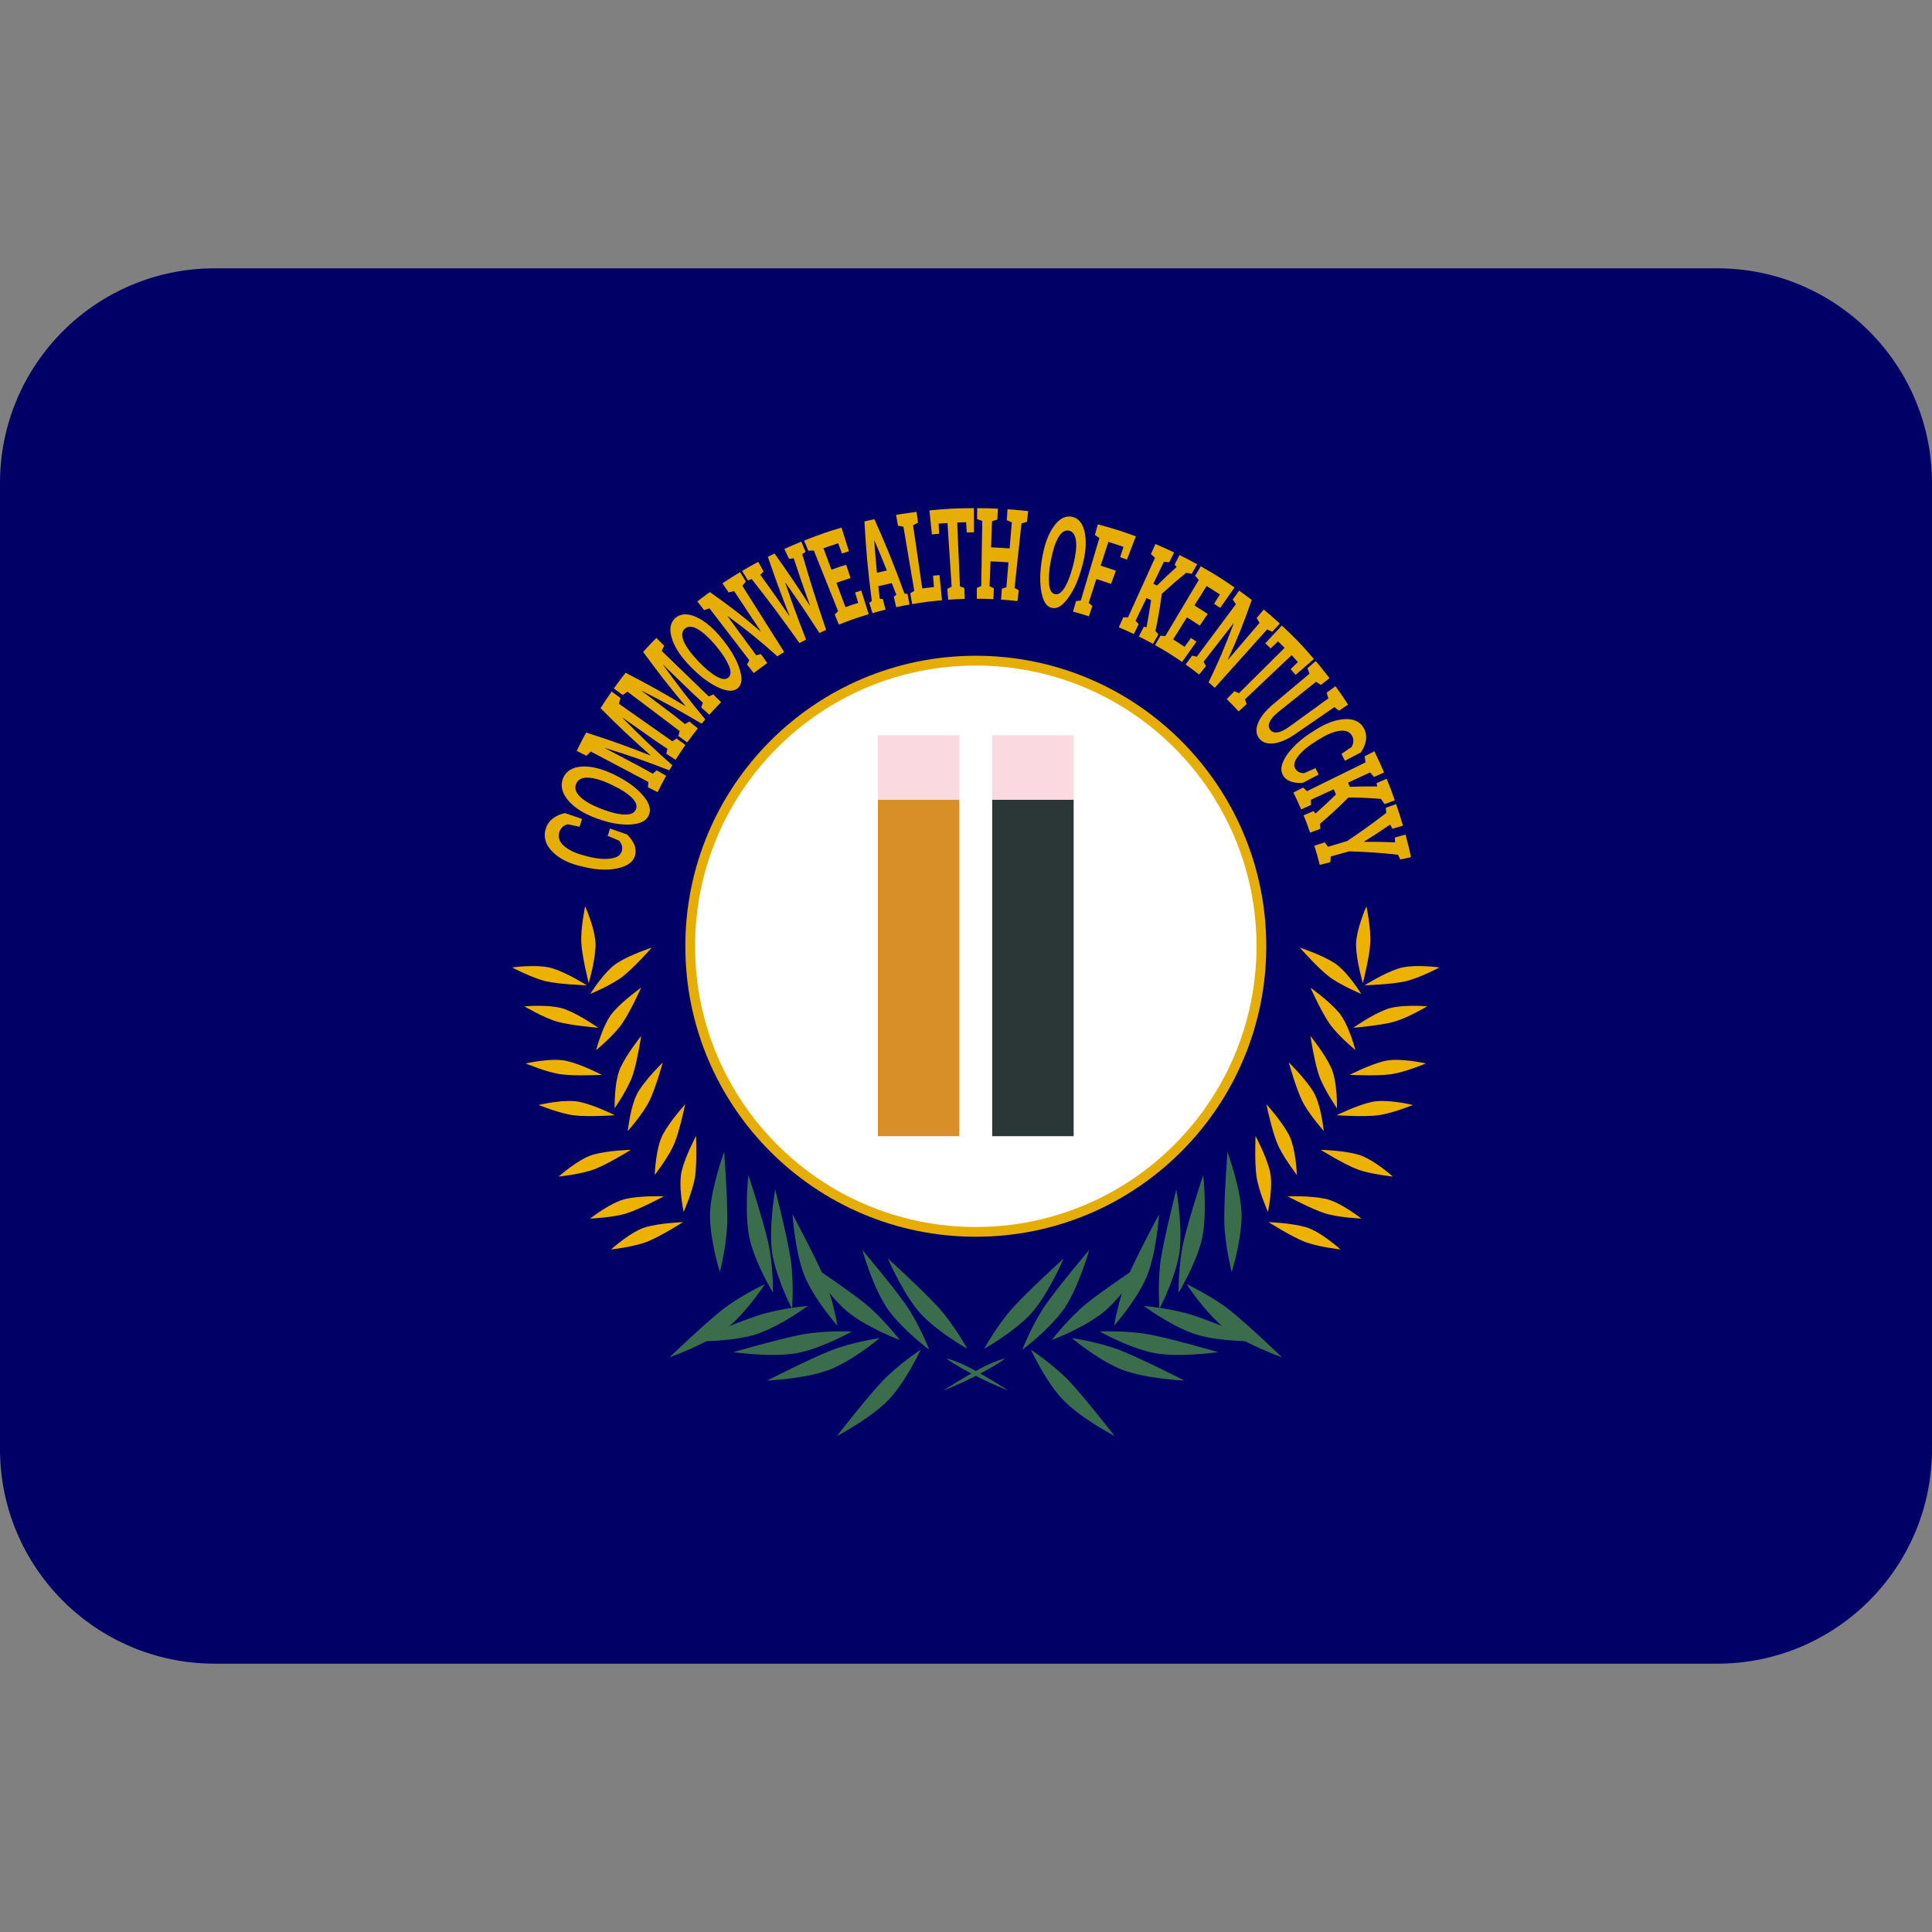 <svg xmlns:dc="http://purl.org/dc/elements/1.1/" xmlns:cc="http://creativecommons.org/ns#" xmlns:rdf="http://www.w3.org/1999/02/22-rdf-syntax-ns#" xmlns:svg="http://www.w3.org/2000/svg" xmlns="http://www.w3.org/2000/svg" viewBox="0 0 45 45" style="enable-background:new 0 0 45 45;" xml:space="preserve" version="1.1" id="svg2"><rect x="0" y="0" width="45" height="45" fill="#808080" stroke="none"/><defs id="defs6"><clipPath id="clipPath16" clipPathUnits="userSpaceOnUse"><path id="path18" d="M 0,36 36,36 36,0 0,0 0,36 Z"/></clipPath></defs><g transform="matrix(1.25,0,0,-1.25,0,45)" id="g10"><g id="g12"><g xmlns="http://www.w3.org/2000/svg" clip-path="url(#clipPath16)" id="g14"><g id="g30"><path id="path20" style="fill:#000066;fill-opacity:1;fill-rule:nonzero;stroke:none" d="m 32,5 c 2.209,0 4,1.791 4,4 l 0,18 c 0,2.209 -1.791,4 -4,4 L 4,31 C 1.791,31 0,29.209 0,27 L 0,9 C 0,6.791 1.791,5 4,5 l 28,0 z"/></g><g id="g34"><path id="path30" style="fill:#e6ad05;fill-opacity:1;fill-rule:nonzero;stroke:none" d="m 10.846,20.74 c -0.019,-0.058 -0.028,-0.087 -0.047,-0.146 -0.088,0.019 -0.132,0.028 -0.221,0.047 -0.038,-0.01 -0.07,-0.027 -0.098,-0.053 -0.028,-0.026 -0.048,-0.06 -0.06,-0.102 -0.026,-0.092 0.006,-0.179 0.097,-0.255 0.09,-0.077 0.219,-0.135 0.386,-0.177 0.023,-0.006 0.034,-0.009 0.057,-0.015 0.166,-0.042 0.307,-0.053 0.423,-0.036 0.114,0.016 0.182,0.061 0.204,0.137 0.009,0.036 0.009,0.07 0,0.105 -0.01,0.036 -0.028,0.066 -0.055,0.092 -0.083,0.034 -0.125,0.052 -0.208,0.088 0.016,0.054 0.025,0.082 0.043,0.136 0.126,-0.044 0.189,-0.066 0.316,-0.109 0.063,-0.061 0.108,-0.125 0.137,-0.192 0.027,-0.068 0.032,-0.135 0.013,-0.201 -0.032,-0.116 -0.132,-0.192 -0.303,-0.234 -0.172,-0.042 -0.378,-0.04 -0.618,0.013 -0.022,0.006 -0.033,0.008 -0.055,0.013 -0.239,0.053 -0.426,0.142 -0.557,0.272 -0.131,0.129 -0.176,0.273 -0.135,0.421 0.024,0.084 0.069,0.153 0.135,0.203 0.066,0.052 0.143,0.086 0.23,0.102 0.127,-0.044 0.19,-0.066 0.316,-0.109"/><path id="path31" style="fill:#e6ad05;fill-opacity:1;fill-rule:nonzero;stroke:none" d="m 11.374,21.388 c -0.158,0.074 -0.296,0.115 -0.413,0.121 -0.116,0.005 -0.192,-0.033 -0.226,-0.115 -0.033,-0.082 -0.007,-0.164 0.079,-0.245 0.085,-0.079 0.211,-0.151 0.375,-0.215 0.011,-0.004 0.016,-0.005 0.026,-0.01 0.166,-0.064 0.307,-0.098 0.421,-0.102 0.115,-0.004 0.185,0.027 0.214,0.097 0.028,0.069 0.001,0.142 -0.083,0.223 -0.084,0.08 -0.206,0.159 -0.368,0.234 -0.01,0.005 -0.015,0.008 -0.025,0.012 m 0.104,0.161 c 0.223,-0.111 0.39,-0.237 0.505,-0.374 0.116,-0.136 0.153,-0.253 0.109,-0.36 -0.043,-0.107 -0.152,-0.164 -0.327,-0.177 -0.177,-0.013 -0.383,0.017 -0.616,0.101 -0.01,0.003 -0.014,0.005 -0.024,0.009 -0.231,0.083 -0.411,0.191 -0.533,0.332 -0.121,0.141 -0.155,0.283 -0.1,0.418 0.055,0.135 0.177,0.21 0.36,0.219 0.182,0.008 0.383,-0.047 0.604,-0.157 l 0.022,-0.011 z"/><path id="path32" style="fill:#e6ad05;fill-opacity:1;fill-rule:nonzero;stroke:none" d="m 11.601,22.627 c -0.001,-0.001 -0.002,-0.001 -0.003,-0.002 0.361,-0.367 0.547,-0.543 0.929,-0.884 -0.023,-0.037 -0.034,-0.056 -0.056,-0.095 -0.473,0.183 -0.712,0.266 -1.198,0.417 -10e-4,-0.001 -10e-4,-0.002 -10e-4,-0.003 0.264,-0.138 0.395,-0.208 0.658,-0.347 0.093,-0.052 0.139,-0.078 0.233,-0.13 0.029,0.025 0.043,0.038 0.073,0.063 0.071,-0.041 0.106,-0.061 0.177,-0.102 -0.066,-0.12 -0.098,-0.181 -0.159,-0.305 -0.072,0.037 -0.109,0.055 -0.181,0.092 0.004,0.04 0.006,0.059 0.009,0.098 -0.429,0.227 -0.645,0.341 -1.075,0.568 -0.031,-0.033 -0.047,-0.049 -0.078,-0.081 -0.074,0.037 -0.11,0.055 -0.183,0.093 0.02,0.04 0.03,0.059 0.049,0.099 0.05,0.098 0.075,0.146 0.127,0.242 0.485,-0.156 0.724,-0.241 1.195,-0.426 10e-4,0.002 10e-4,0.002 0.002,0.004 -0.381,0.338 -0.567,0.513 -0.929,0.876 0.08,0.127 0.121,0.189 0.206,0.31 0.067,-0.049 0.101,-0.072 0.167,-0.12 -0.013,-0.043 -0.019,-0.064 -0.031,-0.107 0.399,-0.28 0.598,-0.42 0.996,-0.7 0.031,0.021 0.048,0.031 0.079,0.052 0.066,-0.048 0.099,-0.071 0.165,-0.119 -0.075,-0.109 -0.112,-0.164 -0.183,-0.278 -0.069,0.045 -0.103,0.067 -0.172,0.112 0.008,0.037 0.012,0.056 0.019,0.093 -0.089,0.06 -0.133,0.089 -0.222,0.149 -0.245,0.172 -0.368,0.258 -0.613,0.431"/><path id="path33" style="fill:#e6ad05;fill-opacity:1;fill-rule:nonzero;stroke:none" d="m 12.361,23.609 c -10e-4,-0.001 -0.002,-0.001 -0.004,-0.002 0.303,-0.415 0.46,-0.618 0.785,-1.012 -0.027,-0.031 -0.041,-0.048 -0.068,-0.08 -0.436,0.259 -0.659,0.381 -1.113,0.613 -10e-4,-10e-4 -10e-4,-0.002 -0.002,-0.003 0.238,-0.18 0.358,-0.269 0.595,-0.45 0.084,-0.066 0.126,-0.099 0.209,-0.166 0.033,0.019 0.049,0.029 0.081,0.047 l 0.159,-0.129 c -0.081,-0.102 -0.121,-0.154 -0.198,-0.262 -0.066,0.048 -0.098,0.073 -0.164,0.121 0.009,0.037 0.013,0.055 0.023,0.092 -0.389,0.294 -0.584,0.44 -0.972,0.734 -0.036,-0.024 -0.054,-0.037 -0.089,-0.063 -0.066,0.049 -0.099,0.074 -0.165,0.122 0.024,0.035 0.037,0.052 0.062,0.086 0.062,0.084 0.093,0.125 0.157,0.207 0.453,-0.235 0.675,-0.359 1.11,-0.62 10e-4,0.001 0.002,0.002 0.003,0.003 -0.326,0.391 -0.483,0.593 -0.786,1.005 0.096,0.107 0.145,0.159 0.246,0.261 0.058,-0.058 0.087,-0.087 0.146,-0.145 -0.019,-0.039 -0.028,-0.058 -0.046,-0.097 0.351,-0.339 0.526,-0.509 0.877,-0.848 0.033,0.015 0.05,0.023 0.084,0.037 0.058,-0.058 0.088,-0.087 0.146,-0.144 -0.09,-0.091 -0.134,-0.138 -0.22,-0.234 -0.061,0.054 -0.091,0.082 -0.151,0.136 0.012,0.035 0.018,0.053 0.031,0.087 -0.079,0.073 -0.118,0.109 -0.196,0.182 -0.217,0.209 -0.325,0.313 -0.54,0.522"/><path id="path34" style="fill:#e6ad05;fill-opacity:1;fill-rule:nonzero;stroke:none" d="m 13.323,23.986 c -0.113,0.134 -0.22,0.231 -0.321,0.29 -0.1,0.058 -0.182,0.061 -0.241,0.009 -0.059,-0.052 -0.065,-0.132 -0.018,-0.239 0.046,-0.105 0.132,-0.222 0.253,-0.351 0.008,-0.008 0.012,-0.012 0.019,-0.02 0.124,-0.13 0.236,-0.223 0.335,-0.279 0.099,-0.057 0.173,-0.064 0.223,-0.02 0.05,0.045 0.052,0.118 0.007,0.224 -0.045,0.106 -0.124,0.227 -0.239,0.365 -0.007,0.008 -0.011,0.012 -0.018,0.021 m 0.151,0.087 c 0.156,-0.195 0.257,-0.377 0.309,-0.545 0.053,-0.167 0.043,-0.281 -0.034,-0.35 -0.076,-0.068 -0.193,-0.065 -0.352,0.006 -0.16,0.072 -0.33,0.193 -0.506,0.37 -0.007,0.008 -0.011,0.011 -0.018,0.018 -0.174,0.176 -0.293,0.348 -0.35,0.521 -0.057,0.171 -0.036,0.304 0.061,0.391 0.097,0.085 0.232,0.092 0.397,0.016 0.164,-0.077 0.322,-0.215 0.477,-0.408 0.006,-0.007 0.01,-0.011 0.016,-0.019"/><path id="path35" style="fill:#e6ad05;fill-opacity:1;fill-rule:nonzero;stroke:none" d="m 13.791,25.339 c 0.043,-0.07 0.064,-0.105 0.107,-0.175 -0.026,-0.032 -0.039,-0.048 -0.065,-0.08 0.312,-0.494 0.467,-0.74 0.779,-1.233 -0.051,-0.031 -0.076,-0.047 -0.127,-0.08 -0.355,0.315 -0.54,0.465 -0.927,0.751 0,-10e-4 -10e-4,-0.002 -0.002,-0.003 0.214,-0.291 0.32,-0.437 0.534,-0.728 0.036,0.008 0.054,0.012 0.089,0.02 0.048,-0.067 0.071,-0.1 0.119,-0.167 -0.103,-0.072 -0.153,-0.109 -0.253,-0.186 -0.05,0.064 -0.075,0.096 -0.126,0.16 0.018,0.032 0.026,0.048 0.044,0.079 -0.297,0.387 -0.445,0.58 -0.743,0.967 -0.039,-0.013 -0.059,-0.019 -0.099,-0.033 -0.051,0.065 -0.077,0.097 -0.127,0.162 0.031,0.025 0.047,0.037 0.08,0.062 0.061,0.046 0.092,0.068 0.153,0.113 0.395,-0.279 0.585,-0.427 0.948,-0.736 10e-4,0.001 0.002,0.002 0.002,0.003 -0.199,0.3 -0.299,0.45 -0.498,0.751 -0.041,-0.01 -0.061,-0.015 -0.102,-0.025 -0.047,0.067 -0.07,0.102 -0.116,0.17 0.097,0.063 0.145,0.095 0.244,0.156 0.034,0.021 0.051,0.031 0.086,0.052"/><path id="path36" style="fill:#e6ad05;fill-opacity:1;fill-rule:nonzero;stroke:none" d="m 15.011,25.718 c -0.025,-0.018 -0.037,-0.026 -0.062,-0.044 0.166,-0.569 0.255,-0.852 0.445,-1.411 -0.05,-0.023 -0.076,-0.034 -0.126,-0.058 -0.245,0.38 -0.372,0.568 -0.633,0.938 -10e-4,-0.001 -0.002,-0.001 -0.003,-0.002 0.146,-0.427 0.224,-0.638 0.388,-1.058 -0.05,-0.026 -0.074,-0.039 -0.123,-0.066 -0.344,0.484 -0.522,0.723 -0.889,1.192 -0.029,-0.009 -0.044,-0.013 -0.073,-0.023 -0.043,0.07 -0.065,0.105 -0.107,0.176 0.119,0.07 0.179,0.104 0.301,0.169 0.04,-0.072 0.06,-0.107 0.099,-0.179 -0.024,-0.026 -0.036,-0.038 -0.06,-0.063 0.22,-0.304 0.328,-0.457 0.54,-0.766 0.002,0.001 0.002,0.001 0.004,0.001 -0.171,0.436 -0.251,0.656 -0.404,1.1 0.05,0.025 0.075,0.038 0.125,0.062 0.272,-0.385 0.404,-0.58 0.659,-0.974 l 0.002,0.002 c -0.126,0.351 -0.187,0.527 -0.304,0.882 -0.035,-0.004 -0.052,-0.006 -0.087,-0.01 -0.035,0.074 -0.053,0.111 -0.088,0.185 0.126,0.057 0.189,0.084 0.316,0.136 0.033,-0.076 0.048,-0.113 0.08,-0.189"/><path id="path37" style="fill:#e6ad05;fill-opacity:1;fill-rule:nonzero;stroke:none" d="m 15.85,25.229 c -0.107,-0.034 -0.16,-0.052 -0.265,-0.089 0.068,-0.182 0.101,-0.272 0.169,-0.453 0.094,0.033 0.141,0.049 0.237,0.079 -0.023,0.078 -0.035,0.117 -0.058,0.194 0.046,0.015 0.07,0.022 0.116,0.036 0.055,-0.177 0.083,-0.265 0.138,-0.441 -0.225,-0.068 -0.337,-0.106 -0.556,-0.193 -0.031,0.075 -0.047,0.113 -0.078,0.188 0.026,0.025 0.038,0.037 0.064,0.062 -0.181,0.451 -0.271,0.677 -0.452,1.129 -0.042,-0.001 -0.062,-0.002 -0.104,-0.003 -0.031,0.075 -0.046,0.114 -0.078,0.189 0.037,0.015 0.055,0.022 0.093,0.036 0.238,0.092 0.359,0.133 0.605,0.206 0.055,-0.177 0.083,-0.266 0.138,-0.442 -0.052,-0.016 -0.078,-0.024 -0.13,-0.04 -0.028,0.075 -0.043,0.113 -0.071,0.189 -0.11,-0.035 -0.165,-0.054 -0.274,-0.093 0.059,-0.159 0.089,-0.239 0.149,-0.398 0.109,0.039 0.164,0.057 0.274,0.092 0.034,-0.099 0.05,-0.149 0.083,-0.248"/><path id="path38" style="fill:#e6ad05;fill-opacity:1;fill-rule:nonzero;stroke:none" d="m 16.341,25.328 c 0.073,0.018 0.11,0.026 0.184,0.042 -0.09,0.225 -0.136,0.336 -0.232,0.559 -10e-4,-10e-4 -0.002,-10e-4 -0.003,-10e-4 0.017,-0.241 0.028,-0.361 0.051,-0.6 m -0.144,-0.559 c 0.019,0.013 0.029,0.019 0.048,0.032 -0.075,0.589 -0.103,0.886 -0.138,1.483 0.074,0.018 0.111,0.027 0.186,0.043 0.243,-0.548 0.355,-0.826 0.56,-1.386 0.023,-0.002 0.034,-0.004 0.057,-0.007 0.015,-0.08 0.023,-0.119 0.038,-0.199 -0.1,-0.018 -0.149,-0.028 -0.249,-0.049 -0.018,0.079 -0.027,0.119 -0.045,0.198 0.019,0.012 0.029,0.019 0.048,0.031 -0.033,0.088 -0.05,0.132 -0.085,0.22 -0.1,-0.022 -0.151,-0.034 -0.251,-0.058 0.011,-0.094 0.016,-0.14 0.027,-0.233 0.023,-0.003 0.034,-0.004 0.057,-0.007 0.02,-0.079 0.031,-0.118 0.051,-0.197 -0.098,-0.024 -0.147,-0.038 -0.244,-0.065 -0.024,0.078 -0.036,0.116 -0.06,0.194"/><path id="path39" style="fill:#e6ad05;fill-opacity:1;fill-rule:nonzero;stroke:none" d="m 16.997,24.743 c -0.015,0.08 -0.021,0.12 -0.036,0.2 0.03,0.019 0.044,0.029 0.075,0.048 -0.081,0.478 -0.122,0.717 -0.202,1.195 -0.041,0.008 -0.061,0.012 -0.101,0.018 -0.015,0.081 -0.022,0.121 -0.036,0.202 0.039,0.006 0.058,0.009 0.097,0.016 0.075,0.011 0.112,0.017 0.186,0.027 0.039,0.005 0.059,0.008 0.099,0.013 l 0.027,-0.202 c -0.037,-0.019 -0.055,-0.028 -0.092,-0.047 0.069,-0.471 0.103,-0.707 0.171,-1.178 0.087,0.012 0.13,0.017 0.217,0.026 -0.007,0.085 -0.01,0.127 -0.016,0.212 0.048,0.005 0.072,0.008 0.121,0.012 0.018,-0.188 0.027,-0.282 0.045,-0.47 -0.223,-0.02 -0.334,-0.034 -0.555,-0.072"/><path id="path40" style="fill:#e6ad05;fill-opacity:1;fill-rule:nonzero;stroke:none" d="m 18.148,26.531 c 0,-0.18 0.001,-0.27 0.001,-0.45 -0.054,0 -0.081,0 -0.135,-0.001 -0.005,0.076 -0.007,0.113 -0.012,0.189 -0.066,-0.002 -0.099,-0.003 -0.166,-0.005 0.02,-0.476 0.031,-0.713 0.051,-1.189 0.033,-0.012 0.05,-0.019 0.083,-0.031 0.003,-0.082 0.004,-0.122 0.007,-0.203 -0.124,-0.004 -0.186,-0.007 -0.309,-0.016 -0.006,0.081 -0.009,0.122 -0.016,0.203 0.032,0.016 0.048,0.024 0.08,0.04 -0.031,0.474 -0.046,0.712 -0.077,1.187 -0.066,-0.004 -0.099,-0.007 -0.165,-0.012 0.004,-0.076 0.005,-0.113 0.009,-0.189 -0.054,-0.004 -0.08,-0.007 -0.134,-0.012 -0.019,0.179 -0.028,0.268 -0.047,0.447 0.331,0.033 0.497,0.041 0.83,0.042"/><path id="path41" style="fill:#e6ad05;fill-opacity:1;fill-rule:nonzero;stroke:none" d="m 18.207,26.327 c 0,0.082 0,0.123 10e-4,0.204 0.155,0 0.232,-0.002 0.387,-0.01 -0.005,-0.081 -0.007,-0.122 -0.011,-0.203 -0.039,-0.012 -0.06,-0.018 -0.099,-0.031 -0.007,-0.194 -0.011,-0.292 -0.018,-0.486 0.138,-0.005 0.208,-0.01 0.346,-0.02 0.016,0.193 0.025,0.291 0.041,0.485 -0.038,0.017 -0.056,0.025 -0.094,0.041 0.006,0.082 0.009,0.123 0.014,0.204 0.04,-0.003 0.06,-0.004 0.1,-0.007 0.074,-0.006 0.111,-0.01 0.186,-0.017 0.039,-0.004 0.059,-0.006 0.099,-0.011 l -0.024,-0.202 c -0.041,-0.009 -0.061,-0.014 -0.101,-0.025 -0.052,-0.482 -0.077,-0.722 -0.129,-1.204 0.031,-0.017 0.047,-0.026 0.078,-0.044 -0.009,-0.08 -0.014,-0.121 -0.024,-0.201 -0.122,0.013 -0.184,0.019 -0.306,0.027 0.006,0.081 0.009,0.122 0.015,0.203 0.033,0.011 0.051,0.017 0.085,0.028 0.015,0.186 0.022,0.278 0.038,0.463 -0.133,0.01 -0.2,0.014 -0.334,0.019 -0.007,-0.186 -0.011,-0.278 -0.018,-0.463 0.033,-0.016 0.049,-0.023 0.08,-0.039 -0.003,-0.081 -0.005,-0.121 -0.009,-0.203 -0.123,0.006 -0.185,0.008 -0.308,0.008 0,0.082 0,0.122 0,0.203 0.033,0.014 0.049,0.021 0.082,0.034 0.008,0.485 0.012,0.727 0.019,1.212 -0.038,0.014 -0.057,0.021 -0.096,0.035"/><path id="path42" style="fill:#e6ad05;fill-opacity:1;fill-rule:nonzero;stroke:none" d="m 20.002,25.489 c 0.042,0.169 0.06,0.312 0.048,0.426 -0.013,0.115 -0.056,0.181 -0.13,0.197 -0.075,0.015 -0.143,-0.027 -0.2,-0.127 -0.057,-0.099 -0.102,-0.236 -0.134,-0.409 -0.003,-0.011 -0.004,-0.016 -0.006,-0.027 -0.033,-0.175 -0.043,-0.319 -0.032,-0.432 0.012,-0.113 0.048,-0.175 0.111,-0.188 0.063,-0.013 0.123,0.029 0.183,0.127 0.057,0.098 0.109,0.233 0.153,0.406 0.002,0.011 0.004,0.016 0.007,0.027 m 0.155,-0.067 c -0.065,-0.24 -0.153,-0.428 -0.258,-0.569 -0.102,-0.141 -0.198,-0.202 -0.296,-0.181 -0.099,0.02 -0.162,0.114 -0.196,0.283 -0.033,0.17 -0.033,0.377 0.008,0.622 0.002,0.01 0.003,0.015 0.004,0.025 0.041,0.242 0.109,0.438 0.214,0.586 0.102,0.147 0.22,0.208 0.345,0.182 0.122,-0.026 0.204,-0.129 0.237,-0.304 0.033,-0.176 0.015,-0.383 -0.051,-0.62 -0.003,-0.01 -0.004,-0.015 -0.007,-0.024"/><path id="path43" style="fill:#e6ad05;fill-opacity:1;fill-rule:nonzero;stroke:none" d="m 20.05,24.799 c 0.035,0.005 0.053,0.007 0.089,0.012 0.138,0.465 0.207,0.698 0.346,1.163 -0.034,0.024 -0.05,0.036 -0.083,0.059 0.022,0.079 0.033,0.119 0.055,0.197 0.287,-0.077 0.429,-0.122 0.708,-0.224 -0.066,-0.174 -0.099,-0.261 -0.166,-0.434 -0.051,0.019 -0.076,0.028 -0.127,0.046 0.025,0.077 0.037,0.115 0.062,0.192 -0.113,0.039 -0.168,0.057 -0.281,0.092 -0.058,-0.177 -0.086,-0.266 -0.144,-0.443 0.114,-0.035 0.171,-0.054 0.284,-0.093 -0.036,-0.099 -0.054,-0.148 -0.09,-0.246 -0.109,0.038 -0.164,0.056 -0.274,0.09 -0.057,-0.177 -0.085,-0.266 -0.143,-0.443 0.029,-0.023 0.042,-0.034 0.069,-0.058 -0.026,-0.077 -0.038,-0.116 -0.065,-0.193 -0.117,0.038 -0.177,0.055 -0.296,0.087 0.023,0.079 0.034,0.118 0.056,0.196"/><path id="path44" style="fill:#e6ad05;fill-opacity:1;fill-rule:nonzero;stroke:none" d="m 20.93,24.497 c 0.035,0 0.054,0 0.089,0 0.201,0.443 0.302,0.665 0.502,1.108 -0.029,0.028 -0.045,0.042 -0.075,0.07 l 0.083,0.188 c 0.14,-0.06 0.211,-0.091 0.349,-0.157 -0.036,-0.074 -0.054,-0.11 -0.091,-0.184 -0.04,0.004 -0.06,0.005 -0.1,0.009 -0.078,-0.164 -0.117,-0.245 -0.196,-0.409 l 0.068,-0.032 c 0.143,0.142 0.218,0.212 0.368,0.348 -0.017,0.015 -0.025,0.022 -0.042,0.037 0.037,0.073 0.056,0.109 0.093,0.183 0.133,-0.066 0.199,-0.1 0.329,-0.172 -0.04,-0.072 -0.061,-0.107 -0.102,-0.178 -0.04,0.008 -0.06,0.012 -0.101,0.019 -0.188,-0.153 -0.278,-0.231 -0.455,-0.392 -0.039,-0.28 -0.063,-0.418 -0.118,-0.693 0.022,-0.025 0.033,-0.037 0.054,-0.063 -0.041,-0.071 -0.06,-0.106 -0.101,-0.177 -0.105,0.058 -0.158,0.085 -0.263,0.138 0.037,0.072 0.056,0.109 0.093,0.182 0.019,-0.004 0.029,-0.006 0.05,-0.01 0.038,0.201 0.054,0.302 0.085,0.505 -0.035,0.016 -0.051,0.024 -0.085,0.039 -0.081,-0.169 -0.122,-0.254 -0.204,-0.422 0.024,-0.026 0.035,-0.04 0.057,-0.065 -0.036,-0.074 -0.054,-0.11 -0.09,-0.184 -0.111,0.053 -0.167,0.078 -0.279,0.125 0.033,0.075 0.049,0.112 0.082,0.187"/><path id="path45" style="fill:#e6ad05;fill-opacity:1;fill-rule:nonzero;stroke:none" d="m 22.356,24.343 c -0.095,0.063 -0.143,0.094 -0.239,0.153 -0.103,-0.164 -0.155,-0.247 -0.258,-0.411 0.086,-0.053 0.129,-0.08 0.214,-0.137 0.048,0.066 0.071,0.099 0.119,0.165 0.041,-0.027 0.061,-0.041 0.102,-0.069 -0.108,-0.152 -0.162,-0.228 -0.268,-0.379 -0.196,0.136 -0.298,0.199 -0.504,0.315 0.041,0.071 0.062,0.106 0.103,0.176 0.035,-0.003 0.052,-0.005 0.088,-0.01 0.25,0.419 0.374,0.628 0.624,1.047 -0.026,0.031 -0.04,0.046 -0.066,0.078 0.041,0.071 0.062,0.106 0.103,0.177 0.035,-0.02 0.051,-0.029 0.086,-0.049 0.223,-0.129 0.332,-0.198 0.544,-0.346 -0.107,-0.152 -0.161,-0.228 -0.268,-0.38 -0.045,0.031 -0.068,0.047 -0.113,0.077 0.043,0.069 0.064,0.103 0.107,0.173 -0.098,0.065 -0.147,0.096 -0.247,0.157 -0.091,-0.145 -0.136,-0.217 -0.227,-0.362 0.101,-0.061 0.15,-0.093 0.248,-0.158 -0.059,-0.087 -0.088,-0.13 -0.148,-0.217"/><path id="path46" style="fill:#e6ad05;fill-opacity:1;fill-rule:nonzero;stroke:none" d="m 23.848,24.38 c -0.056,-0.061 -0.084,-0.09 -0.14,-0.151 -0.039,0.017 -0.058,0.026 -0.098,0.042 -0.39,-0.435 -0.584,-0.652 -0.975,-1.087 -0.045,0.041 -0.068,0.061 -0.115,0.101 0.205,0.427 0.298,0.647 0.467,1.095 l -0.005,0.002 c -0.222,-0.285 -0.333,-0.428 -0.555,-0.713 0.018,-0.032 0.026,-0.048 0.045,-0.08 -0.052,-0.063 -0.077,-0.096 -0.128,-0.159 -0.099,0.077 -0.149,0.116 -0.251,0.188 0.048,0.066 0.072,0.099 0.12,0.166 0.035,-0.008 0.053,-0.012 0.088,-0.021 l 0.728,0.979 -0.059,0.086 c 0.048,0.066 0.072,0.099 0.12,0.166 0.033,-0.023 0.049,-0.035 0.082,-0.059 0.061,-0.045 0.092,-0.068 0.153,-0.114 -0.161,-0.455 -0.249,-0.678 -0.446,-1.112 l 0.004,-0.001 c 0.235,0.274 0.352,0.411 0.587,0.686 l -0.054,0.09 c 0.053,0.063 0.079,0.094 0.132,0.158 0.091,-0.075 0.135,-0.114 0.223,-0.192 0.031,-0.028 0.046,-0.042 0.077,-0.07"/><path id="path47" style="fill:#e6ad05;fill-opacity:1;fill-rule:nonzero;stroke:none" d="m 24.483,23.722 c -0.136,-0.119 -0.204,-0.179 -0.341,-0.298 -0.037,0.043 -0.055,0.065 -0.094,0.107 0.055,0.053 0.082,0.08 0.136,0.133 -0.046,0.052 -0.069,0.078 -0.116,0.128 -0.349,-0.33 -0.522,-0.494 -0.87,-0.823 0.014,-0.035 0.019,-0.053 0.032,-0.087 -0.059,-0.056 -0.09,-0.083 -0.15,-0.139 -0.087,0.095 -0.131,0.142 -0.222,0.231 0.057,0.059 0.086,0.088 0.144,0.146 0.034,-0.014 0.05,-0.021 0.085,-0.036 0.339,0.338 0.51,0.506 0.85,0.844 -0.049,0.049 -0.073,0.073 -0.123,0.122 -0.055,-0.054 -0.082,-0.08 -0.137,-0.133 -0.04,0.039 -0.06,0.058 -0.1,0.096 0.123,0.133 0.184,0.199 0.308,0.332 0.25,-0.234 0.37,-0.358 0.598,-0.623"/><path id="path48" style="fill:#e6ad05;fill-opacity:1;fill-rule:nonzero;stroke:none" d="m 24.774,23.363 c -0.064,-0.05 -0.098,-0.076 -0.162,-0.126 -0.036,0.024 -0.054,0.036 -0.09,0.059 -0.276,-0.222 -0.415,-0.332 -0.692,-0.554 -0.087,-0.07 -0.145,-0.134 -0.17,-0.191 -0.025,-0.058 -0.024,-0.106 0.008,-0.148 0.03,-0.041 0.076,-0.058 0.138,-0.049 0.061,0.008 0.138,0.046 0.229,0.113 0.287,0.208 0.43,0.312 0.717,0.52 -0.012,0.042 -0.019,0.063 -0.032,0.105 0.066,0.048 0.099,0.073 0.164,0.122 0.098,-0.134 0.145,-0.203 0.236,-0.343 -0.068,-0.046 -0.102,-0.069 -0.17,-0.114 -0.034,0.027 -0.052,0.041 -0.086,0.067 -0.292,-0.201 -0.438,-0.301 -0.73,-0.503 -0.157,-0.108 -0.296,-0.164 -0.414,-0.174 -0.119,-0.01 -0.204,0.022 -0.26,0.098 -0.057,0.076 -0.063,0.167 -0.02,0.278 0.044,0.111 0.136,0.231 0.282,0.354 0.272,0.228 0.407,0.342 0.679,0.57 -0.016,0.041 -0.023,0.061 -0.039,0.101 0.062,0.053 0.094,0.08 0.155,0.134 0.028,-0.032 0.041,-0.048 0.068,-0.08 0.05,-0.062 0.076,-0.093 0.125,-0.156 0.026,-0.033 0.039,-0.049 0.064,-0.083"/><path id="path49" style="fill:#e6ad05;fill-opacity:1;fill-rule:nonzero;stroke:none" d="m 25.061,21.824 c -0.026,0.052 -0.039,0.077 -0.065,0.128 0.075,0.051 0.112,0.076 0.187,0.127 0.021,0.033 0.031,0.069 0.034,0.105 0.003,0.035 -0.005,0.071 -0.025,0.107 -0.043,0.076 -0.122,0.106 -0.237,0.09 -0.115,-0.017 -0.244,-0.073 -0.39,-0.165 -0.021,-0.013 -0.03,-0.019 -0.051,-0.032 -0.145,-0.091 -0.254,-0.183 -0.325,-0.274 -0.071,-0.092 -0.09,-0.166 -0.055,-0.23 0.017,-0.029 0.04,-0.052 0.07,-0.066 0.03,-0.016 0.064,-0.022 0.1,-0.02 0.083,0.037 0.124,0.056 0.207,0.093 0.025,-0.048 0.036,-0.071 0.061,-0.119 -0.119,-0.062 -0.178,-0.094 -0.297,-0.156 -0.086,-0.006 -0.16,0.003 -0.226,0.026 -0.065,0.024 -0.113,0.063 -0.144,0.119 -0.054,0.096 -0.032,0.212 0.063,0.358 0.096,0.146 0.244,0.288 0.45,0.425 0.02,0.012 0.029,0.019 0.048,0.031 0.205,0.136 0.396,0.215 0.574,0.228 0.177,0.014 0.303,-0.043 0.371,-0.164 0.04,-0.07 0.053,-0.146 0.042,-0.226 -0.013,-0.079 -0.044,-0.156 -0.095,-0.229 -0.119,-0.063 -0.179,-0.094 -0.297,-0.156"/><path id="path50" style="fill:#e6ad05;fill-opacity:1;fill-rule:nonzero;stroke:none" d="m 24.283,21.325 c 0.028,-0.027 0.043,-0.04 0.071,-0.067 0.436,0.214 0.654,0.321 1.09,0.536 -0.006,0.046 -0.01,0.069 -0.015,0.114 0.072,0.037 0.109,0.056 0.181,0.093 0.075,-0.155 0.111,-0.234 0.18,-0.395 -0.074,-0.033 -0.112,-0.05 -0.187,-0.083 -0.029,0.034 -0.044,0.051 -0.074,0.084 -0.164,-0.076 -0.246,-0.114 -0.41,-0.19 0.014,-0.031 0.02,-0.047 0.033,-0.078 0.203,0.007 0.305,0.009 0.509,0.007 -0.004,0.025 -0.006,0.038 -0.01,0.062 0.075,0.033 0.112,0.049 0.188,0.081 0.064,-0.158 0.094,-0.238 0.152,-0.402 -0.077,-0.028 -0.115,-0.042 -0.191,-0.07 -0.028,0.039 -0.041,0.058 -0.069,0.097 -0.243,0.018 -0.364,0.024 -0.604,0.026 -0.206,-0.203 -0.312,-0.301 -0.528,-0.489 0.001,-0.038 0.002,-0.057 0.003,-0.096 -0.076,-0.028 -0.114,-0.042 -0.19,-0.069 -0.046,0.131 -0.07,0.195 -0.121,0.322 0.074,0.032 0.112,0.047 0.186,0.079 0.014,-0.018 0.021,-0.027 0.034,-0.046 0.156,0.138 0.232,0.209 0.383,0.355 -0.016,0.04 -0.025,0.059 -0.042,0.098 -0.171,-0.078 -0.256,-0.117 -0.425,-0.196 0.002,-0.039 0.002,-0.059 0.003,-0.097 l -0.185,-0.083 c -0.055,0.128 -0.083,0.191 -0.144,0.315 0.074,0.036 0.11,0.055 0.182,0.092"/><path id="path51" style="fill:#e6ad05;fill-opacity:1;fill-rule:nonzero;stroke:none" d="m 25.947,20.557 c -0.018,0.032 -0.026,0.047 -0.044,0.078 -0.192,-0.131 -0.289,-0.194 -0.485,-0.317 0.001,-10e-4 0.001,-0.002 0.001,-0.004 0.23,10e-4 0.345,-0.001 0.577,-0.01 -0.001,0.036 -0.002,0.054 -0.004,0.09 0.079,0.022 0.118,0.034 0.197,0.056 0.045,-0.166 0.066,-0.25 0.104,-0.421 -0.079,-0.018 -0.119,-0.027 -0.2,-0.045 -0.017,0.036 -0.026,0.054 -0.043,0.089 -0.366,0.039 -0.547,0.051 -0.91,0.063 -0.137,-0.038 -0.206,-0.057 -0.343,-0.095 -0.003,-0.042 -0.005,-0.063 -0.008,-0.106 -0.079,-0.02 -0.118,-0.03 -0.197,-0.051 -0.038,0.146 -0.057,0.217 -0.101,0.358 0.078,0.024 0.116,0.037 0.194,0.062 0.025,-0.033 0.036,-0.05 0.061,-0.083 0.143,0.043 0.215,0.065 0.357,0.108 0.296,0.2 0.442,0.305 0.728,0.524 -0.003,0.038 -0.005,0.058 -0.008,0.095 0.077,0.027 0.115,0.041 0.192,0.069 0.054,-0.158 0.079,-0.238 0.127,-0.401 -0.078,-0.023 -0.117,-0.036 -0.195,-0.059"/><path id="path52" style="fill:#e6ad05;fill-opacity:1;fill-rule:nonzero;stroke:none" d="m 23.595,18.368 c 0,2.989 -2.423,5.413 -5.413,5.413 -2.989,0 -5.412,-2.424 -5.412,-5.413 0,-2.99 2.423,-5.413 5.412,-5.413 2.99,0 5.413,2.423 5.413,5.413"/><path id="path53" style="fill:#ffffff;fill-opacity:1;fill-rule:nonzero;stroke:none" d="m 23.413,18.368 c 0,2.889 -2.342,5.23 -5.231,5.23 -2.889,0 -5.23,-2.341 -5.23,-5.23 0,-2.889 2.341,-5.231 5.23,-5.231 2.889,0 5.231,2.342 5.231,5.231"/><path id="path54" style="fill:#2b3636;fill-opacity:1;fill-rule:nonzero;stroke:none" d="m 20.006,21.1 -1.518,0 0,-6.271 1.518,0 0,6.271 z"/><path id="path55" style="fill:#fbd9e1;fill-opacity:1;fill-rule:nonzero;stroke:none" d="m 18.488,22.3 1.518,0 0,-1.2 -1.518,0 0,1.2 z"/><path id="path56" style="fill:#d88f28;fill-opacity:1;fill-rule:nonzero;stroke:none" d="m 16.358,21.1 1.518,0 0,-6.271 -1.518,0 0,6.271 z"/><path id="path57" style="fill:#fbd9e1;fill-opacity:1;fill-rule:nonzero;stroke:none" d="m 17.876,22.3 -1.518,0 0,-1.2 1.518,0 0,1.2 z"/><path id="path58" style="fill:#396d4b;fill-opacity:1;fill-rule:nonzero;stroke:none" d="m 18.339,10.868 c 0,0 0.486,0.268 0.828,0.608 0.34,0.341 0.654,1.075 0.654,1.075 0,0 -0.643,-0.584 -0.937,-0.906 -0.295,-0.322 -0.545,-0.777 -0.545,-0.777"/><path id="path59" style="fill:#396d4b;fill-opacity:1;fill-rule:nonzero;stroke:none" d="m 19.048,10.849 c 0,0 0.447,0.328 0.741,0.711 0.293,0.383 0.508,1.151 0.508,1.151 0,0 -0.561,-0.663 -0.811,-1.02 -0.249,-0.358 -0.438,-0.842 -0.438,-0.842"/><path id="path60" style="fill:#396d4b;fill-opacity:1;fill-rule:nonzero;stroke:none" d="m 19.598,11.031 c 0,0 0.521,0.19 0.909,0.476 0.389,0.286 0.81,0.963 0.81,0.963 0,0 -0.724,-0.48 -1.064,-0.753 -0.339,-0.275 -0.655,-0.686 -0.655,-0.686"/><path id="path61" style="fill:#396d4b;fill-opacity:1;fill-rule:nonzero;stroke:none" d="m 20.759,11.296 c 0,0 0.37,0.413 0.579,0.848 0.208,0.435 0.26,1.231 0.26,1.231 0,0 -0.412,-0.765 -0.583,-1.166 -0.17,-0.401 -0.256,-0.913 -0.256,-0.913"/><path id="path62" style="fill:#396d4b;fill-opacity:1;fill-rule:nonzero;stroke:none" d="m 21.605,11.613 c 0,0 0.26,0.49 0.357,0.963 0.098,0.473 -0.043,1.258 -0.043,1.258 0,0 -0.215,-0.842 -0.285,-1.273 -0.069,-0.43 -0.029,-0.948 -0.029,-0.948"/><path id="path63" style="fill:#396d4b;fill-opacity:1;fill-rule:nonzero;stroke:none" d="m 21.961,11.912 c 0,0 0.291,0.472 0.42,0.937 0.128,0.465 0.039,1.258 0.039,1.258 0,0 -0.272,-0.826 -0.368,-1.251 -0.097,-0.424 -0.091,-0.944 -0.091,-0.944"/><path id="path64" style="fill:#396d4b;fill-opacity:1;fill-rule:nonzero;stroke:none" d="m 22.951,12.297 c 0,0 0.17,0.528 0.184,1.011 0.012,0.482 -0.263,1.23 -0.263,1.23 0,0 -0.067,-0.866 -0.059,-1.303 0.008,-0.435 0.138,-0.938 0.138,-0.938"/><path id="path65" style="fill:#396d4b;fill-opacity:1;fill-rule:nonzero;stroke:none" d="m 22.111,12.072 c 0,0 0.299,-0.467 0.663,-0.784 0.363,-0.318 1.116,-0.58 1.116,-0.58 0,0 -0.627,0.601 -0.967,0.873 -0.341,0.271 -0.812,0.491 -0.812,0.491"/><path id="path66" style="fill:#396d4b;fill-opacity:1;fill-rule:nonzero;stroke:none" d="m 21.314,11.666 c 0,0 0.442,-0.334 0.894,-0.505 0.451,-0.172 1.249,-0.156 1.249,-0.156 0,0 -0.797,0.347 -1.211,0.482 -0.414,0.137 -0.932,0.179 -0.932,0.179"/><path id="path67" style="fill:#396d4b;fill-opacity:1;fill-rule:nonzero;stroke:none" d="m 20.489,11.19 c 0,0 0.482,-0.275 0.951,-0.388 0.469,-0.113 1.258,0.003 1.258,0.003 0,0 -0.834,0.243 -1.262,0.325 -0.427,0.083 -0.947,0.06 -0.947,0.06"/><path id="path68" style="fill:#396d4b;fill-opacity:1;fill-rule:nonzero;stroke:none" d="m 19.973,11.067 c 0,0 0.422,-0.36 0.861,-0.559 0.44,-0.199 1.237,-0.233 1.237,-0.233 0,0 -0.774,0.396 -1.179,0.557 -0.404,0.161 -0.919,0.235 -0.919,0.235"/><path id="path69" style="fill:#396d4b;fill-opacity:1;fill-rule:nonzero;stroke:none" d="m 19.211,10.849 c 0,0 0.228,-0.506 0.541,-0.872 0.313,-0.367 1.02,-0.737 1.02,-0.737 0,0 -0.533,0.686 -0.83,1.005 -0.297,0.318 -0.731,0.604 -0.731,0.604"/><path id="path70" style="fill:#396d4b;fill-opacity:1;fill-rule:nonzero;stroke:none" d="m 18.729,10.688 c 0,0 -0.062,-0.069 -0.461,-0.281 -0.4,-0.212 -0.694,-0.318 -0.694,-0.318 0,0 0.329,0.212 0.643,0.384 0.314,0.173 0.512,0.215 0.512,0.215"/><path id="path71" style="fill:#edb200;fill-opacity:1;fill-rule:nonzero;stroke:none" d="m 23.626,13.418 c 0,0 0.105,0.485 0.035,0.769 -0.071,0.282 -0.266,0.646 -0.266,0.646 0,0 -0.021,-0.498 0.019,-0.761 0.039,-0.262 0.212,-0.654 0.212,-0.654"/><path id="path72" style="fill:#edb200;fill-opacity:1;fill-rule:nonzero;stroke:none" d="m 24.979,12.718 c 0,0 -0.368,0.335 -0.647,0.416 -0.281,0.08 -0.694,0.093 -0.694,0.093 0,0 0.421,-0.267 0.668,-0.364 0.247,-0.098 0.673,-0.145 0.673,-0.145"/><path id="path73" style="fill:#edb200;fill-opacity:1;fill-rule:nonzero;stroke:none" d="m 25.369,13.293 c 0,0 -0.391,0.31 -0.675,0.37 -0.285,0.061 -0.699,0.045 -0.699,0.045 0,0 0.439,-0.236 0.692,-0.316 0.253,-0.081 0.682,-0.099 0.682,-0.099"/><path id="path74" style="fill:#edb200;fill-opacity:1;fill-rule:nonzero;stroke:none" d="m 24.165,14.107 c 0,0 -0.016,0.498 -0.152,0.755 -0.137,0.257 -0.416,0.562 -0.416,0.562 0,0 0.101,-0.488 0.204,-0.733 0.101,-0.245 0.364,-0.584 0.364,-0.584"/><path id="path75" style="fill:#edb200;fill-opacity:1;fill-rule:nonzero;stroke:none" d="m 25.955,14.076 c 0,0 -0.371,0.333 -0.651,0.411 -0.281,0.078 -0.695,0.088 -0.695,0.088 0,0 0.424,-0.264 0.671,-0.359 0.248,-0.096 0.675,-0.14 0.675,-0.14"/><path id="path76" style="fill:#edb200;fill-opacity:1;fill-rule:nonzero;stroke:none" d="m 26.327,15.41 c 0,0 -0.482,0.119 -0.767,0.057 -0.284,-0.063 -0.655,-0.248 -0.655,-0.248 0,0 0.498,-0.035 0.762,-0.002 0.264,0.031 0.66,0.193 0.66,0.193"/><path id="path77" style="fill:#edb200;fill-opacity:1;fill-rule:nonzero;stroke:none" d="m 24.666,14.925 c 0,0 -0.047,0.495 -0.2,0.743 -0.154,0.247 -0.451,0.535 -0.451,0.535 0,0 0.132,-0.48 0.25,-0.718 0.117,-0.239 0.401,-0.56 0.401,-0.56"/><path id="path78" style="fill:#edb200;fill-opacity:1;fill-rule:nonzero;stroke:none" d="m 24.912,15.349 c 0,0 0.013,0.497 -0.11,0.761 -0.122,0.264 -0.384,0.586 -0.384,0.586 0,0 0.074,-0.493 0.163,-0.744 0.088,-0.25 0.331,-0.603 0.331,-0.603"/><path id="path79" style="fill:#edb200;fill-opacity:1;fill-rule:nonzero;stroke:none" d="m 26.569,16.184 c 0,0 -0.485,0.112 -0.769,0.046 -0.283,-0.067 -0.65,-0.258 -0.65,-0.258 0,0 0.497,-0.026 0.761,0.01 0.263,0.035 0.658,0.202 0.658,0.202"/><path id="path80" style="fill:#edb200;fill-opacity:1;fill-rule:nonzero;stroke:none" d="m 25.256,16.432 c 0,0 -0.122,0.482 -0.311,0.704 -0.189,0.222 -0.527,0.461 -0.527,0.461 0,0 0.204,-0.455 0.357,-0.673 0.152,-0.218 0.481,-0.492 0.481,-0.492"/><path id="path81" style="fill:#edb200;fill-opacity:1;fill-rule:nonzero;stroke:none" d="m 26.594,17.248 c 0,0 -0.496,0.047 -0.768,-0.057 -0.272,-0.104 -0.61,-0.342 -0.61,-0.342 0,0 0.496,0.04 0.753,0.11 0.256,0.07 0.625,0.289 0.625,0.289"/><path id="path82" style="fill:#edb200;fill-opacity:1;fill-rule:nonzero;stroke:none" d="m 25.365,17.48 c 0,0 -0.26,0.424 -0.506,0.58 -0.247,0.155 -0.64,0.283 -0.64,0.283 0,0 0.33,-0.373 0.54,-0.536 0.21,-0.163 0.606,-0.327 0.606,-0.327"/><path id="path83" style="fill:#edb200;fill-opacity:1;fill-rule:nonzero;stroke:none" d="m 26.823,17.973 c 0,0 -0.492,0.07 -0.77,-0.021 -0.276,-0.09 -0.626,-0.312 -0.626,-0.312 0,0 0.499,0.016 0.758,0.074 0.259,0.059 0.638,0.259 0.638,0.259"/><path id="path84" style="fill:#edb200;fill-opacity:1;fill-rule:nonzero;stroke:none" d="m 25.462,19.113 c 0,0 -0.204,-0.454 -0.194,-0.745 0.01,-0.291 0.127,-0.688 0.127,-0.688 0,0 0.123,0.483 0.138,0.748 0.016,0.265 -0.071,0.685 -0.071,0.685"/><path id="path85" style="fill:#396d4b;fill-opacity:1;fill-rule:nonzero;stroke:none" d="m 18.025,10.868 c 0,0 -0.486,0.268 -0.827,0.608 -0.341,0.341 -0.655,1.075 -0.655,1.075 0,0 0.643,-0.584 0.937,-0.906 0.294,-0.322 0.545,-0.777 0.545,-0.777"/><path id="path86" style="fill:#396d4b;fill-opacity:1;fill-rule:nonzero;stroke:none" d="m 17.316,10.849 c 0,0 -0.447,0.328 -0.74,0.711 -0.294,0.383 -0.509,1.151 -0.509,1.151 0,0 0.561,-0.663 0.811,-1.02 0.249,-0.358 0.438,-0.842 0.438,-0.842"/><path id="path87" style="fill:#396d4b;fill-opacity:1;fill-rule:nonzero;stroke:none" d="m 16.767,11.031 c 0,0 -0.521,0.19 -0.91,0.476 -0.388,0.286 -0.809,0.963 -0.809,0.963 0,0 0.724,-0.48 1.063,-0.753 0.34,-0.275 0.656,-0.686 0.656,-0.686"/><path id="path88" style="fill:#396d4b;fill-opacity:1;fill-rule:nonzero;stroke:none" d="m 15.605,11.296 c 0,0 -0.37,0.413 -0.578,0.848 -0.209,0.435 -0.26,1.231 -0.26,1.231 0,0 0.412,-0.765 0.582,-1.166 0.171,-0.401 0.256,-0.913 0.256,-0.913"/><path id="path89" style="fill:#396d4b;fill-opacity:1;fill-rule:nonzero;stroke:none" d="m 14.759,11.613 c 0,0 -0.26,0.49 -0.357,0.963 -0.098,0.473 0.043,1.258 0.043,1.258 0,0 0.216,-0.842 0.285,-1.273 0.069,-0.43 0.029,-0.948 0.029,-0.948"/><path id="path90" style="fill:#396d4b;fill-opacity:1;fill-rule:nonzero;stroke:none" d="m 14.404,11.912 c 0,0 -0.292,0.472 -0.419,0.937 -0.129,0.465 -0.04,1.258 -0.04,1.258 0,0 0.271,-0.826 0.368,-1.251 0.097,-0.424 0.091,-0.944 0.091,-0.944"/><path id="path91" style="fill:#396d4b;fill-opacity:1;fill-rule:nonzero;stroke:none" d="m 13.414,12.297 c 0,0 -0.17,0.528 -0.184,1.011 -0.013,0.482 0.264,1.23 0.264,1.23 0,0 0.065,-0.866 0.058,-1.303 -0.008,-0.435 -0.138,-0.938 -0.138,-0.938"/><path id="path92" style="fill:#396d4b;fill-opacity:1;fill-rule:nonzero;stroke:none" d="m 14.253,12.072 c 0,0 -0.299,-0.467 -0.662,-0.784 -0.364,-0.318 -1.117,-0.58 -1.117,-0.58 0,0 0.627,0.601 0.967,0.873 0.341,0.271 0.812,0.491 0.812,0.491"/><path id="path93" style="fill:#396d4b;fill-opacity:1;fill-rule:nonzero;stroke:none" d="m 15.052,11.666 c 0,0 -0.443,-0.334 -0.894,-0.505 -0.451,-0.172 -1.249,-0.156 -1.249,-0.156 0,0 0.797,0.347 1.211,0.482 0.414,0.137 0.932,0.179 0.932,0.179"/><path id="path94" style="fill:#396d4b;fill-opacity:1;fill-rule:nonzero;stroke:none" d="m 15.875,11.19 c 0,0 -0.481,-0.275 -0.951,-0.388 -0.469,-0.113 -1.258,0.003 -1.258,0.003 0,0 0.834,0.243 1.262,0.325 0.428,0.083 0.947,0.06 0.947,0.06"/><path id="path95" style="fill:#396d4b;fill-opacity:1;fill-rule:nonzero;stroke:none" d="m 16.392,11.067 c 0,0 -0.421,-0.36 -0.861,-0.559 -0.44,-0.199 -1.237,-0.233 -1.237,-0.233 0,0 0.774,0.396 1.179,0.557 0.405,0.161 0.919,0.235 0.919,0.235"/><path id="path96" style="fill:#396d4b;fill-opacity:1;fill-rule:nonzero;stroke:none" d="m 17.154,10.849 c 0,0 -0.228,-0.506 -0.541,-0.872 -0.313,-0.367 -1.02,-0.737 -1.02,-0.737 0,0 0.532,0.686 0.83,1.005 0.297,0.318 0.731,0.604 0.731,0.604"/><path id="path97" style="fill:#396d4b;fill-opacity:1;fill-rule:nonzero;stroke:none" d="m 17.637,10.688 c 0,0 0.061,-0.069 0.461,-0.281 0.4,-0.212 0.693,-0.318 0.693,-0.318 0,0 -0.328,0.212 -0.642,0.384 -0.314,0.173 -0.512,0.215 -0.512,0.215"/><path id="path98" style="fill:#edb200;fill-opacity:1;fill-rule:nonzero;stroke:none" d="m 12.739,13.418 c 0,0 -0.106,0.485 -0.035,0.769 0.07,0.282 0.266,0.646 0.266,0.646 0,0 0.02,-0.498 -0.019,-0.761 -0.04,-0.262 -0.212,-0.654 -0.212,-0.654"/><path id="path99" style="fill:#edb200;fill-opacity:1;fill-rule:nonzero;stroke:none" d="m 11.386,12.718 c 0,0 0.368,0.335 0.647,0.416 0.28,0.08 0.694,0.093 0.694,0.093 0,0 -0.421,-0.267 -0.668,-0.364 -0.247,-0.098 -0.673,-0.145 -0.673,-0.145"/><path id="path00" style="fill:#edb200;fill-opacity:1;fill-rule:nonzero;stroke:none" d="m 10.996,13.293 c 0,0 0.39,0.31 0.675,0.37 0.284,0.061 0.698,0.045 0.698,0.045 0,0 -0.438,-0.236 -0.692,-0.316 -0.253,-0.081 -0.681,-0.099 -0.681,-0.099"/><path id="path01" style="fill:#edb200;fill-opacity:1;fill-rule:nonzero;stroke:none" d="m 12.2,14.107 c 0,0 0.016,0.498 0.152,0.755 0.138,0.257 0.416,0.562 0.416,0.562 0,0 -0.102,-0.488 -0.203,-0.733 -0.102,-0.245 -0.365,-0.584 -0.365,-0.584"/><path id="path02" style="fill:#edb200;fill-opacity:1;fill-rule:nonzero;stroke:none" d="m 10.41,14.076 c 0,0 0.37,0.333 0.65,0.411 0.281,0.078 0.695,0.088 0.695,0.088 0,0 -0.423,-0.264 -0.671,-0.359 -0.248,-0.096 -0.674,-0.14 -0.674,-0.14"/><path id="path03" style="fill:#edb200;fill-opacity:1;fill-rule:nonzero;stroke:none" d="m 10.037,15.41 c 0,0 0.483,0.119 0.768,0.057 0.284,-0.063 0.654,-0.248 0.654,-0.248 0,0 -0.498,-0.035 -0.761,-0.002 -0.264,0.031 -0.661,0.193 -0.661,0.193"/><path id="path04" style="fill:#edb200;fill-opacity:1;fill-rule:nonzero;stroke:none" d="m 11.699,14.925 c 0,0 0.047,0.495 0.2,0.743 0.154,0.247 0.451,0.535 0.451,0.535 0,0 -0.133,-0.48 -0.25,-0.718 -0.117,-0.239 -0.401,-0.56 -0.401,-0.56"/><path id="path05" style="fill:#edb200;fill-opacity:1;fill-rule:nonzero;stroke:none" d="m 11.453,15.349 c 0,0 -0.012,0.497 0.11,0.761 0.123,0.264 0.384,0.586 0.384,0.586 0,0 -0.075,-0.493 -0.162,-0.744 -0.089,-0.25 -0.332,-0.603 -0.332,-0.603"/><path id="path06" style="fill:#edb200;fill-opacity:1;fill-rule:nonzero;stroke:none" d="m 9.795,16.184 c 0,0 0.485,0.112 0.768,0.046 0.284,-0.067 0.651,-0.258 0.651,-0.258 0,0 -0.498,-0.026 -0.761,0.01 -0.263,0.035 -0.658,0.202 -0.658,0.202"/><path id="path07" style="fill:#edb200;fill-opacity:1;fill-rule:nonzero;stroke:none" d="m 11.109,16.432 c 0,0 0.122,0.482 0.311,0.704 0.189,0.222 0.527,0.461 0.527,0.461 0,0 -0.204,-0.455 -0.357,-0.673 -0.151,-0.218 -0.481,-0.492 -0.481,-0.492"/><path id="path08" style="fill:#edb200;fill-opacity:1;fill-rule:nonzero;stroke:none" d="m 9.771,17.248 c 0,0 0.495,0.047 0.767,-0.057 0.272,-0.104 0.611,-0.342 0.611,-0.342 0,0 -0.497,0.04 -0.753,0.11 -0.256,0.07 -0.625,0.289 -0.625,0.289"/><path id="path09" style="fill:#edb200;fill-opacity:1;fill-rule:nonzero;stroke:none" d="m 11,17.48 c 0,0 0.26,0.424 0.506,0.58 0.246,0.155 0.64,0.283 0.64,0.283 0,0 -0.33,-0.373 -0.54,-0.536 C 11.396,17.643 11,17.48 11,17.48"/><path id="path10" style="fill:#edb200;fill-opacity:1;fill-rule:nonzero;stroke:none" d="m 9.541,17.973 c 0,0 0.493,0.07 0.769,-0.021 0.276,-0.09 0.626,-0.312 0.626,-0.312 0,0 -0.498,0.016 -0.757,0.074 -0.259,0.059 -0.638,0.259 -0.638,0.259"/><path id="path11" style="fill:#edb200;fill-opacity:1;fill-rule:nonzero;stroke:none" d="m 10.903,19.113 c 0,0 0.205,-0.454 0.194,-0.745 -0.011,-0.291 -0.127,-0.688 -0.127,-0.688 0,0 -0.122,0.483 -0.138,0.748 -0.016,0.265 0.071,0.685 0.071,0.685"/></g></g></g></g></svg>